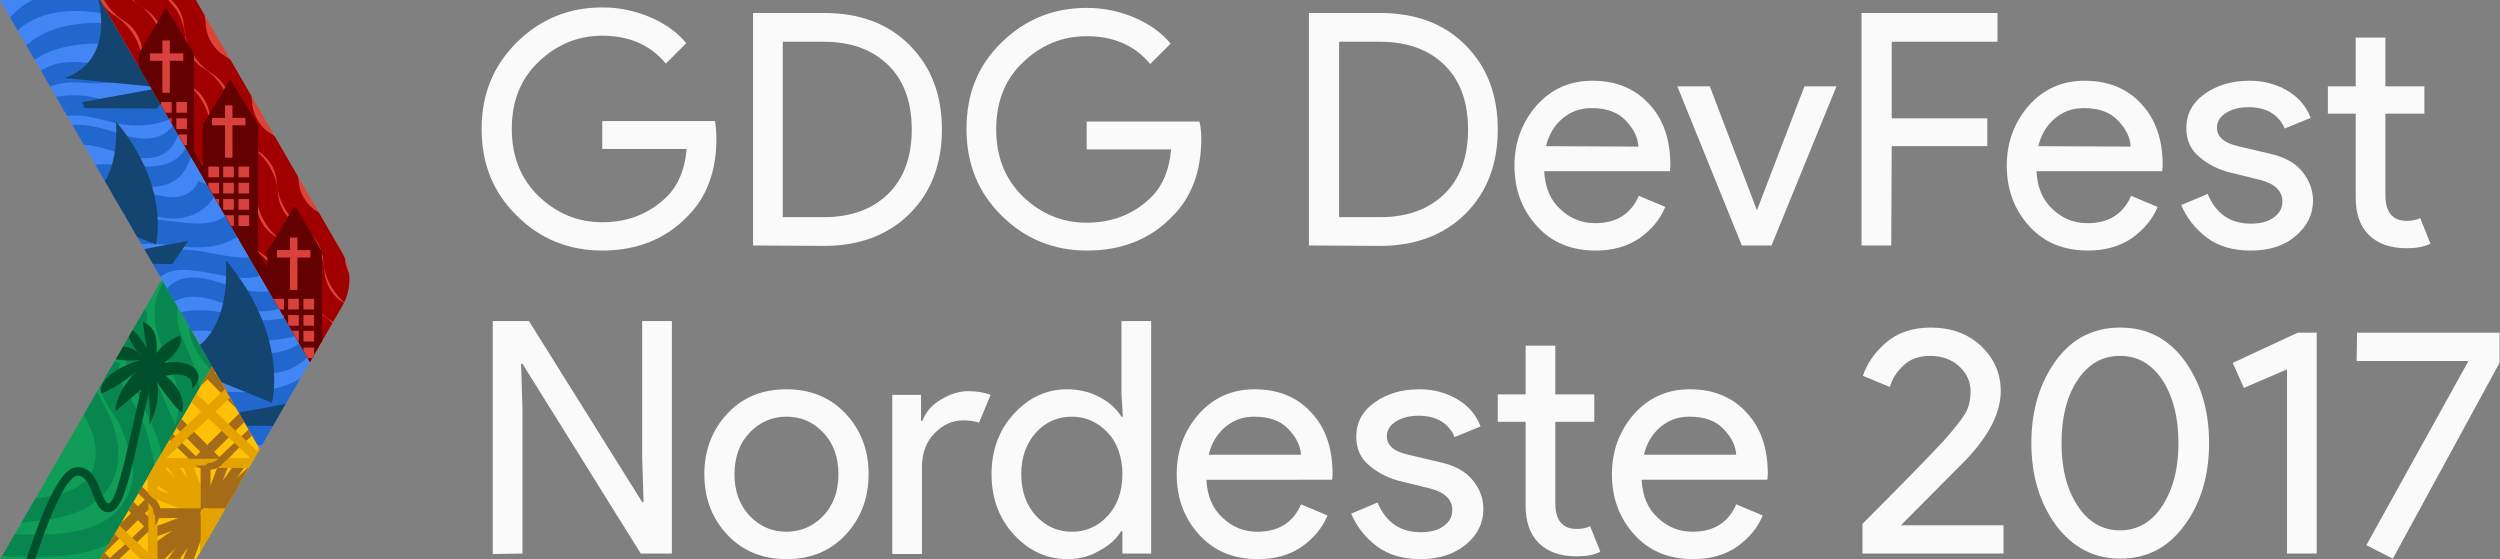 <?xml version="1.0" encoding="utf-8"?>
<!-- Generator: Adobe Illustrator 21.1.0, SVG Export Plug-In . SVG Version: 6.00 Build 0)  -->
<svg version="1.1" xmlns="http://www.w3.org/2000/svg" xmlns:xlink="http://www.w3.org/1999/xlink" x="0px" y="0px"
	 viewBox="0 0 538.8 120.5" style="enable-background:new 0 0 538.8 120.5;" xml:space="preserve">
<rect x="0" y="0" width="538.8" height="120.5" fill="#808080" stroke="none"/>
<style type="text/css">
	.st0{fill:#767676;}
	.st1{fill:#FAFAFA;}
	.st2{clip-path:url(#SVGID_2_);}
	.st3{fill:#0F9D58;}
	.st4{fill:#07864F;}
	.st5{fill:#004F2B;}
	.st6{clip-path:url(#SVGID_4_);}
	.st7{fill:#FFC107;}
	.st8{fill:none;stroke:#E5A300;stroke-width:2.102;stroke-linecap:round;stroke-linejoin:round;stroke-miterlimit:10;}
	.st9{fill:none;stroke:#A56B17;stroke-width:2.102;stroke-linecap:round;stroke-linejoin:round;stroke-miterlimit:10;}
	.st10{fill:none;stroke:#A56B17;stroke-width:1.457;stroke-linecap:round;stroke-linejoin:round;stroke-miterlimit:10;}
	.st11{fill:none;stroke:#E5A300;stroke-width:1.457;stroke-linecap:round;stroke-linejoin:round;stroke-miterlimit:10;}
	.st12{clip-path:url(#SVGID_6_);}
	.st13{fill:#4285F4;}
	.st14{fill:#2167CE;}
	.st15{fill:#144570;}
	.st16{clip-path:url(#SVGID_8_);}
	.st17{fill:#DB4437;}
	.st18{fill:none;stroke:#A00000;stroke-width:4.705;stroke-miterlimit:10;}
	.st19{fill:none;}
	.st20{fill:#630000;}
	.st21{fill:#D9413D;}
	.st22{clip-path:url(#SVGID_10_);}
	.st23{clip-path:url(#SVGID_12_);}
	.st24{clip-path:url(#SVGID_14_);}
	.st25{clip-path:url(#SVGID_16_);}
</style>
<g id="txt">
	<g>
		<path class="st1" d="M431.7,119.3h-30.3v-6.4c9.1-9.1,14.9-15.1,17.5-17.9c2.3-2.6,3.8-4.5,4.6-5.8c0.8-1.3,1.2-3,1.2-4.9
			c0-2-0.8-3.8-2.4-5.3c-1.6-1.5-3.7-2.3-6.3-2.3c-2.4,0-4.4,0.7-5.8,2.1c-1.5,1.4-2.4,2.9-2.9,4.6l-5.8-2.4
			c0.8-2.5,2.4-4.9,4.9-7.1c2.5-2.2,5.8-3.3,9.7-3.3c4.4,0,8,1.3,10.9,4c2.8,2.7,4.2,5.9,4.2,9.7c0,4.6-2.5,9.6-7.6,14.9l-13.9,14
			h22.1V119.3z"/>
		<path class="st1" d="M470.8,113.2c-3.5,4.8-8.1,7.2-13.8,7.2s-10.3-2.4-13.9-7.2c-3.5-4.8-5.3-10.7-5.3-17.7
			c0-7.1,1.8-13,5.3-17.8c3.5-4.8,8.1-7.1,13.9-7.1s10.3,2.4,13.8,7.1c3.5,4.8,5.3,10.7,5.3,17.8
			C476.1,102.5,474.3,108.5,470.8,113.2z M456.9,114.3c3.8,0,6.9-1.8,9.2-5.4c2.3-3.6,3.4-8,3.4-13.4c0-5.4-1.1-9.9-3.4-13.5
			c-2.3-3.5-5.3-5.3-9.2-5.3c-3.9,0-6.9,1.8-9.2,5.3c-2.3,3.5-3.4,8-3.4,13.5c0,5.4,1.1,9.9,3.4,13.4
			C450,112.5,453.1,114.3,456.9,114.3z"/>
		<path class="st1" d="M499.3,119.3h-6.4V79.6l-9.3,4l-2.4-5.4l14-6.5h4.1V119.3z"/>
		<path class="st1" d="M515.7,120.4l-5.7-2.9L532,77.8h-24.1l0.1-6.1h30.7v6.5L515.7,120.4z"/>
	</g>
	<path class="st1" d="M154.4,29.9c0,7-2.1,12.6-6.2,16.7c-4.7,4.9-10.9,7.4-18.4,7.4c-7.2,0-13.4-2.5-18.4-7.5
		c-5.1-5-7.6-11.2-7.6-18.7s2.5-13.6,7.6-18.7c5.1-5,11.2-7.5,18.4-7.5c3.6,0,7,0.7,10.3,2.1s5.9,3.3,7.8,5.6l-4.4,4.4
		c-3.3-4-7.9-6-13.7-6c-5.3,0-9.8,1.9-13.7,5.6c-3.9,3.7-5.8,8.5-5.8,14.5c0,5.9,1.9,10.7,5.8,14.5c3.9,3.7,8.4,5.6,13.7,5.6
		c5.6,0,10.3-1.9,14-5.6c2.4-2.4,3.8-5.8,4.2-10.2h-18.2v-6h24.3C154.3,27.4,154.4,28.7,154.4,29.9z"/>
	<path class="st1" d="M162.3,52.9V2.8h15.3c7.7,0,13.9,2.3,18.5,7c4.6,4.6,6.9,10.7,6.9,18.1s-2.3,13.5-6.9,18.1s-10.8,7-18.5,7
		L162.3,52.9L162.3,52.9z M168.7,46.8h8.9c5.8,0,10.4-1.7,13.8-5s5.1-8,5.1-13.9s-1.7-10.6-5.1-13.9s-8-5-13.8-5h-8.9V46.8z"/>
	<path class="st1" d="M258.9,29.9c0,7-2.1,12.6-6.2,16.7c-4.7,4.9-10.9,7.4-18.4,7.4c-7.2,0-13.4-2.5-18.4-7.5
		c-5.1-5-7.6-11.2-7.6-18.7s2.4-13.6,7.5-18.6s11.2-7.5,18.4-7.5c3.6,0,7,0.7,10.3,2.1s5.9,3.3,7.8,5.6l-4.4,4.4
		c-3.3-4-7.9-6-13.7-6c-5.3,0-9.8,1.9-13.7,5.6c-3.9,3.7-5.8,8.5-5.8,14.5c0,5.9,1.9,10.7,5.8,14.5c3.9,3.7,8.4,5.6,13.7,5.6
		c5.6,0,10.3-1.9,14-5.6c2.4-2.4,3.8-5.8,4.2-10.2h-18.2v-6h24.3C258.8,27.4,258.9,28.7,258.9,29.9z"/>
	<path class="st1" d="M282.1,52.9V2.8h15.3c7.7,0,13.9,2.3,18.5,7c4.6,4.6,6.9,10.7,6.9,18.1s-2.3,13.5-6.9,18.1
		c-4.6,4.6-10.8,7-18.5,7L282.1,52.9L282.1,52.9z M288.6,46.8h8.9c5.8,0,10.4-1.7,13.8-5s5.1-8,5.1-13.9s-1.7-10.6-5.1-13.9
		c-3.4-3.3-8-5-13.8-5h-8.9L288.6,46.8L288.6,46.8z"/>
	<path class="st1" d="M343.9,54c-5.2,0-9.4-1.7-12.6-5.2c-3.2-3.5-4.9-7.8-4.9-13.1c0-5,1.6-9.3,4.7-12.9c3.2-3.6,7.2-5.4,12.1-5.4
		c5.1,0,9.2,1.7,12.2,5c3.1,3.3,4.6,7.7,4.6,13.3l-0.1,1.2h-27.1c0.2,3.5,1.3,6.2,3.5,8.2c2.1,2,4.6,3,7.5,3c4.6,0,7.7-2,9.4-5.9
		l5.7,2.4c-1.1,2.7-3,4.9-5.5,6.7C350.8,53.1,347.6,54,343.9,54z M353.1,31.6c-0.1-2-1-3.8-2.7-5.6c-1.7-1.8-4.1-2.7-7.4-2.7
		c-2.4,0-4.4,0.7-6.2,2.2s-3,3.5-3.6,6L353.1,31.6L353.1,31.6z"/>
	<path class="st1" d="M375.4,52.9l-13.9-34.3h7l10.1,26.6h0.1l10.2-26.6h6.9l-14,34.3H375.4z"/>
	<path class="st1" d="M407.6,52.9h-6.4V2.8h29.3V9h-22.8v16.5h20.6v6h-20.6L407.6,52.9L407.6,52.9z"/>
	<path class="st1" d="M450,54c-5.2,0-9.4-1.7-12.6-5.2c-3.2-3.5-4.9-7.8-4.9-13.1c0-5,1.6-9.3,4.7-12.9c3.2-3.6,7.2-5.4,12.1-5.4
		c5.1,0,9.2,1.7,12.2,5c3.1,3.3,4.6,7.7,4.6,13.3l-0.1,1.2h-27.1c0.2,3.5,1.3,6.2,3.5,8.2c2.1,2,4.6,3,7.5,3c4.6,0,7.7-2,9.4-5.9
		l5.7,2.4c-1.1,2.7-3,4.9-5.5,6.7C456.9,53.1,453.7,54,450,54z M459.2,31.6c-0.1-2-1-3.8-2.7-5.6c-1.7-1.8-4.1-2.7-7.4-2.7
		c-2.4,0-4.4,0.7-6.2,2.2s-3,3.5-3.6,6L459.2,31.6L459.2,31.6z"/>
	<path class="st1" d="M485.1,54c-3.8,0-7-0.9-9.5-2.8s-4.3-4.2-5.5-7l5.7-2.4c1.8,4.3,4.9,6.4,9.3,6.4c2,0,3.7-0.4,4.9-1.3
		c1.3-0.9,1.9-2.1,1.9-3.5c0-2.2-1.6-3.8-4.7-4.6l-6.9-1.7c-2.2-0.6-4.3-1.6-6.2-3.2c-2-1.6-2.9-3.7-2.9-6.3c0-3,1.3-5.5,4-7.4
		s5.9-2.8,9.6-2.8c3,0,5.7,0.7,8.1,2.1c2.4,1.4,4.1,3.3,5.1,5.9l-5.6,2.3c-1.3-3-3.9-4.6-7.8-4.6c-1.9,0-3.5,0.4-4.8,1.2
		c-1.3,0.8-2,1.9-2,3.2c0,2,1.5,3.3,4.5,4l6.8,1.6c3.2,0.7,5.6,2,7.1,3.9s2.3,3.9,2.3,6.2c0,3.1-1.3,5.6-3.8,7.7
		C492.3,53,489,54,485.1,54z"/>
	<path class="st1" d="M518.7,53.5c-3.6,0-6.3-1-8.2-2.9s-2.8-4.6-2.8-8.1v-18h-6v-5.9h6V8.1h6.4v10.5h8.4v5.9h-8.4V42
		c0,3.7,1.5,5.6,4.6,5.6c1.2,0,2.1-0.2,2.9-0.6l2.2,5.5C522.5,53.2,520.7,53.5,518.7,53.5z"/>
	<path class="st1" d="M106.2,119.4V69.2h7.8l24.4,39h0.3l-0.3-9.7V69.2h6.4v50.1h-6.7l-25.5-40.9h-0.3l0.3,9.7v31.2L106.2,119.4
		L106.2,119.4z"/>
	<path class="st1" d="M156.8,89.1c3.3-3.5,7.5-5.2,12.7-5.2c5.1,0,9.4,1.7,12.7,5.2c3.3,3.5,5,7.8,5,13.1c0,5.2-1.7,9.6-5,13.1
		s-7.5,5.2-12.7,5.2c-5.1,0-9.4-1.7-12.7-5.2c-3.3-3.5-5-7.8-5-13.1C151.8,97,153.5,92.6,156.8,89.1z M161.6,111.2
		c2.2,2.3,4.8,3.4,7.9,3.4c3,0,5.7-1.1,7.9-3.4c2.2-2.3,3.3-5.3,3.3-9s-1.1-6.7-3.3-9c-2.2-2.3-4.8-3.4-7.9-3.4
		c-3,0-5.7,1.1-7.9,3.4c-2.2,2.3-3.3,5.3-3.3,9S159.4,108.9,161.6,111.2z"/>
	<path class="st1" d="M198.7,119.4h-6.4V85.1h6.2v5.6h0.3c0.7-1.9,2-3.4,4-4.6c2-1.2,4-1.8,5.9-1.8s3.5,0.3,4.8,0.8l-2.5,6
		c-0.8-0.3-2-0.5-3.4-0.5c-2.3,0-4.4,0.9-6.2,2.8c-1.8,1.8-2.7,4.3-2.7,7.2L198.7,119.4L198.7,119.4z"/>
	<path class="st1" d="M230,120.5c-4.4,0-8.3-1.8-11.5-5.3s-4.8-7.8-4.8-13s1.6-9.5,4.8-13c3.2-3.5,7-5.3,11.5-5.3c2.6,0,5,0.6,7,1.7
		c2.1,1.1,3.6,2.5,4.7,4.2h0.3l-0.3-4.8V69.2h6.4v50.1h-6.2v-4.8h-0.3c-1,1.7-2.6,3.1-4.7,4.2C234.9,119.9,232.6,120.5,230,120.5z
		 M231,114.6c3,0,5.6-1.1,7.7-3.4c2.1-2.2,3.2-5.3,3.2-9s-1.1-6.8-3.2-9s-4.7-3.4-7.7-3.4s-5.6,1.1-7.7,3.4c-2.1,2.3-3.2,5.3-3.2,9
		s1.1,6.7,3.2,9C225.5,113.5,228,114.6,231,114.6z"/>
	<path class="st1" d="M271.1,120.5c-5.2,0-9.4-1.7-12.6-5.2s-4.9-7.8-4.9-13.1c0-5,1.6-9.3,4.7-12.9c3.2-3.6,7.2-5.4,12.1-5.4
		c5.1,0,9.2,1.7,12.2,5c3.1,3.3,4.6,7.7,4.6,13.3l-0.1,1.2H260c0.2,3.5,1.3,6.2,3.5,8.2c2.1,2,4.6,3,7.5,3c4.6,0,7.7-2,9.4-5.9
		l5.7,2.4c-1.1,2.7-3,4.9-5.5,6.7C278,119.6,274.9,120.5,271.1,120.5z M280.4,98.1c-0.1-2-1-3.8-2.7-5.6s-4.1-2.7-7.4-2.7
		c-2.4,0-4.4,0.7-6.2,2.2c-1.8,1.5-3,3.5-3.6,6h19.9V98.1z"/>
	<path class="st1" d="M306.2,120.5c-3.8,0-7-0.9-9.5-2.8c-2.5-1.9-4.3-4.2-5.5-7l5.7-2.4c1.8,4.3,4.9,6.4,9.3,6.4
		c2,0,3.7-0.4,4.9-1.3c1.3-0.9,1.9-2.1,1.9-3.5c0-2.2-1.6-3.8-4.7-4.6l-6.9-1.7c-2.2-0.6-4.3-1.6-6.2-3.2c-2-1.6-2.9-3.7-2.9-6.3
		c0-3,1.3-5.5,4-7.4s5.9-2.8,9.6-2.8c3,0,5.7,0.7,8.1,2.1c2.4,1.4,4.1,3.3,5.1,5.9l-5.6,2.3c-1.3-3-3.9-4.6-7.8-4.6
		c-1.9,0-3.5,0.4-4.8,1.2s-2,1.9-2,3.2c0,2,1.5,3.3,4.6,4l6.8,1.6c3.2,0.7,5.6,2,7.1,3.9c1.5,1.8,2.3,3.9,2.3,6.2
		c0,3.1-1.3,5.6-3.8,7.7C313.4,119.4,310.2,120.5,306.2,120.5z"/>
	<path class="st1" d="M339.8,119.9c-3.6,0-6.3-1-8.2-2.9s-2.8-4.6-2.8-8.1v-18h-6V85h6V74.5h6.4V85h8.4v5.9h-8.4v17.5
		c0,3.7,1.5,5.6,4.6,5.6c1.2,0,2.1-0.2,2.9-0.6l2.2,5.5C343.6,119.6,341.9,119.9,339.8,119.9z"/>
	<path class="st1" d="M364.9,120.5c-5.2,0-9.4-1.7-12.6-5.2c-3.2-3.5-4.9-7.8-4.9-13.1c0-5,1.6-9.3,4.7-12.9
		c3.2-3.6,7.2-5.4,12.1-5.4c5.1,0,9.2,1.7,12.2,5c3.1,3.3,4.6,7.7,4.6,13.3l-0.1,1.2h-27.1c0.2,3.5,1.3,6.2,3.5,8.2
		c2.1,2,4.6,3,7.5,3c4.6,0,7.7-2,9.4-5.9l5.7,2.4c-1.1,2.7-3,4.9-5.5,6.7C371.8,119.6,368.7,120.5,364.9,120.5z M374.2,98.1
		c-0.1-2-1-3.8-2.7-5.6s-4.1-2.7-7.4-2.7c-2.4,0-4.4,0.7-6.2,2.2s-3,3.5-3.6,6h19.9V98.1z"/>
</g>
<g id="green">
</g>
<g id="yellow">
</g>
<g id="blue">
</g>
<g id="red">
	<g>
		<g>
			<g>
				<defs>
					<polygon id="SVGID_9_" points="34.9,60.2 45.7,79 21.7,120.5 0.1,120.5 					"/>
				</defs>
				<clipPath id="SVGID_2_">
					<use xlink:href="#SVGID_9_"  style="overflow:visible;"/>
				</clipPath>
				<g class="st2">
					<g>
						<polygon class="st3" points="48.8,74.5 20.7,122.9 -2.8,123.3 37.8,54 						"/>
					</g>
					<g>
						<g>
							<path class="st4" d="M26.9,67.3c-1.2,6.2,0.2,11.6,2.7,17.4c2.2,5.3,6.8,12.4,5.1,18.4c-0.8,3,3.8,4.3,4.7,1.3
								c1.6-5.8-0.9-11-3.1-16.2c-2.6-6.2-6-12.5-4.6-19.5C32.2,65.6,27.5,64.3,26.9,67.3L26.9,67.3z"/>
						</g>
					</g>
					<g>
						<path class="st4" d="M6.8,120c-2.5,0-5.1-0.1-7.6-0.3l0.4-4.8c3.4,0.3,6.8,0.4,10.2,0.3c4.6-0.2,10.5-0.8,14.5-4.2
							c2.7-2.3,4.4-5.8,4.4-9.4c0-1-0.3-2.1-0.7-3.4c-0.1-0.6-0.3-1.2-0.5-1.8c-0.5-2.1-1.2-4.2-2.3-6c-0.3-0.6-0.7-1.2-1.2-1.8
							c-0.8-1.2-1.6-2.5-2.2-4c-1.3-3-1.4-5.9-0.2-8.3l4.3,2.1c-0.5,1-0.4,2.5,0.3,4.2c0.5,1.1,1.2,2.1,1.9,3.3
							c0.4,0.7,0.8,1.3,1.2,2c1.3,2.3,2.3,4.8,2.9,7.4c0.1,0.5,0.3,1,0.4,1.6c0.4,1.4,0.8,3.1,0.8,4.8c-0.1,5-2.4,9.8-6.1,13
							c-5.1,4.4-12,5.1-17.4,5.3C8.9,120,7.8,120,6.8,120z"/>
					</g>
					<g>
						<path class="st4" d="M2.5,113l-1-4.8c1.8-0.3,3.6-0.5,5.3-0.7c1.8-0.2,3.5-0.4,5.2-0.8c2.4-0.5,5.7-1.7,7.4-4.3
							c1.2-2,1.6-4.7,0.9-7.6c-0.7-2.8-2.1-5.4-3.8-8.2l4.2-2.4c1.8,3.1,3.5,6.1,4.3,9.6c1,4.2,0.5,8.3-1.6,11.3
							c-2,3.1-5.7,5.3-10.4,6.4c-2,0.4-3.8,0.7-5.7,0.8C5.7,112.6,4.1,112.7,2.5,113z"/>
					</g>
					<g>
						<path class="st4" d="M41.7,95.3l-4.5-1.9c1.4-3.3,1.7-7.2,0.8-10.7c-0.5-1.7-1.2-3.3-1.9-5.1c-0.3-0.8-0.7-1.5-1-2.3
							c-1-2.5-2.1-5.7-1.7-9.2c0.5-4.6,3.6-8.8,7.8-10.5l1.9,4.5c-2.6,1.1-4.6,3.8-4.9,6.6c-0.3,2.4,0.6,4.9,1.4,6.8
							c0.3,0.7,0.6,1.4,0.9,2.1c0.8,1.8,1.6,3.7,2.1,5.8C43.8,86.1,43.5,90.9,41.7,95.3z"/>
					</g>
					<g>
						<path class="st4" d="M47.2,81.6c-2.4-2.5-5.7-5.8-6.4-10.3c-0.6-3.6,0.7-7.4,3.3-9.9l3.4,3.5c-1.5,1.4-2.2,3.6-1.9,5.6
							c0.5,2.7,2.5,5.1,5.1,7.6L47.2,81.6z"/>
					</g>
					<g>
						<path class="st5" d="M35.4,78.2c4.8-3.5,3.4-5.9,3.4-5.9s-3.4,1.4-5.1,3.8c0.5-4.6-1.2-5.9-2.9-6.8c0.5,4.4,0.8,5.7,0.9,5.9
							c-0.3-0.5-2-4-4.6-4.9c0.5,2.8,1.8,4.6,2.6,5.6c0.5,0.4,0.8,0.7,0.8,0.8c-0.1-0.1-0.4-0.3-0.8-0.8c-1.3-1-4.1-2.4-7.6,0.5
							c3.1,1.8,7.6,1.2,8.2,1.2c-0.8,0.2-9.2,2.7-8.5,7.2c3.8-1.4,7.1-4.4,7.8-5c-0.7,0.7-4.6,4.6-4.7,8.8c2.8-2.3,4.5-3.8,5.5-4.7
							c-0.5,2.3-1,4.6-1.5,6.6c-2,8.9-4,18-5.5,18c-0.6,0-1.2-1.4-1.7-2.7c-0.9-2.3-2-5.2-5-5.1c-1.4,0-5.5,0.1-13.5,28.1l1.7,0.5
							c5.7-19.7,9.8-26.8,11.8-26.8c1.6,0,2.4,1.6,3.3,4c0.8,2,1.5,3.9,3.4,3.9c2.9-0.1,4.3-6.1,7.2-19.4c0.5-2,0.9-4,1.4-6.2
							c0.3,2.1,0.5,4.9,0.1,6.8c2.9-5.3,1.7-9.3,1.7-9.3s4,5.9,5.5,6.6c0.9-4.7-3.6-7.9-3.6-7.9s6.2-1.6,5.7,2.7
							C44.4,81.2,42.5,77.2,35.4,78.2z"/>
					</g>
				</g>
			</g>
		</g>
		<g>
			<g>
				<defs>
					<polygon id="SVGID_11_" points="55.7,96.3 45.7,79 21.6,120.5 42.3,120.5 56,96.7 					"/>
				</defs>
				<clipPath id="SVGID_4_">
					<use xlink:href="#SVGID_11_"  style="overflow:visible;"/>
				</clipPath>
				<g class="st6">
					<path class="st7" d="M59,86.5v5.7l-15.2,28.3c-0.8,1.6-2.5,2.5-4.3,2.6L18.9,123l31.2-52.7l7.6,11.9C58.5,83.5,59,85,59,86.5z"
						/>
					<g>
						<g>
							<polyline class="st8" points="32.9,99.8 44.3,110.6 44.3,99.8 							"/>
							<polyline class="st8" points="36.8,99.8 44.3,110.6 40.3,99.8 							"/>
							<polyline class="st8" points="33,102.7 44.3,110.6 33.1,106.3 							"/>
							<line class="st8" x1="44.3" y1="110.6" x2="33.5" y2="110.6"/>
						</g>
						<g>
							<polyline class="st9" points="55.2,100.6 44.3,110.6 44.3,100.6 							"/>
							<polyline class="st9" points="51.9,100 44.3,110.6 48.3,99.8 							"/>
							<polyline class="st9" points="55.3,103.2 44.3,110.6 55.7,107 							"/>
							<line class="st9" x1="44.3" y1="110.6" x2="54.6" y2="110.6"/>
						</g>
						<g>
							<polyline class="st9" points="32.9,121.4 44.3,110.6 44.3,121.4 							"/>
							<polyline class="st9" points="36.9,121.3 44.3,110.6 40.3,121.4 							"/>
							<polyline class="st9" points="33.2,118.4 44.3,110.6 33.5,114.6 							"/>
							<line class="st9" x1="44.3" y1="110.6" x2="33.5" y2="110.6"/>
						</g>
						<g>
							<polyline class="st8" points="55.7,121.4 44.3,110.6 44.3,121.4 							"/>
							<polyline class="st8" points="51.8,121.4 44.3,110.6 48.3,121.4 							"/>
							<polyline class="st8" points="55.5,118.4 44.3,110.6 55.2,114.6 							"/>
							<line class="st8" x1="44.3" y1="110.6" x2="55.2" y2="110.6"/>
						</g>
						<rect x="32.9" y="99.8" class="st8" width="22.8" height="21.7"/>
					</g>
					<g>
						<line class="st9" x1="46.8" y1="99.5" x2="33.9" y2="86.6"/>
						<line class="st9" x1="55.4" y1="91.1" x2="42.3" y2="77.8"/>
						<line class="st9" x1="56.3" y1="85.9" x2="42.7" y2="99.3"/>
						<line class="st9" x1="46.9" y1="78.1" x2="33.3" y2="91.6"/>
						<line class="st8" x1="33.5" y1="77.9" x2="44.9" y2="88.7"/>
						<line class="st8" x1="56.3" y1="77.9" x2="44.9" y2="88.7"/>
						<path class="st10" d="M56.3,91l-6.8,6.4l-2.3,2.2c-0.6,0.6-1.4,0.9-2.2,0.9c-0.9,0.1-1.9-0.3-2.5-0.9l-6.1-5.9L33.4,91
							c-0.7-0.7-1-1.6-1-2.4c0-0.8,0.4-1.6,1-2.1l5.5-5.2l3.6-3.5c0.7-0.7,1.5-0.9,2.4-0.9c0.8,0,1.8,0.3,2.4,0.9l9,8.6
							c0.7,0.7,1,1.4,1,2.3S57,90.4,56.3,91z"/>
						<rect x="33.5" y="77.9" class="st11" width="22.8" height="21.7"/>
						<path class="st10" d="M49.6,80l6.8,6.4c0.7,0.7,1,1.4,1,2.3"/>
						<path class="st10" d="M38.9,81.2l3.6-3.5c0.7-0.7,1.5-0.9,2.4-0.9"/>
						<path class="st10" d="M36.3,93.8L33.4,91c-0.7-0.7-1-1.6-1-2.4"/>
						<path class="st10" d="M49.6,97.4l-2.3,2.2c-0.6,0.6-1.4,0.9-2.2,0.9"/>
						<line class="st8" x1="44.9" y1="88.7" x2="33.5" y2="99.5"/>
						<line class="st8" x1="44.9" y1="88.7" x2="56.3" y2="99.5"/>
					</g>
					<g>
						<line class="st9" x1="23.5" y1="121.6" x2="10.4" y2="108.4"/>
						<line class="st9" x1="31.9" y1="112.8" x2="18.7" y2="99.5"/>
						<line class="st9" x1="32.4" y1="108" x2="18.9" y2="121.3"/>
						<line class="st9" x1="23.4" y1="99.9" x2="9.8" y2="113.3"/>
						<line class="st8" x1="9.9" y1="99.7" x2="21.3" y2="110.5"/>
						<line class="st8" x1="32.7" y1="99.7" x2="21.3" y2="110.5"/>
						<path class="st10" d="M32.8,112.8l-6.8,6.4l-2.3,2.2c-0.6,0.6-1.4,0.9-2.2,0.9c-0.9,0.1-1.9-0.3-2.5-0.9l-6.1-5.9l-2.9-2.8
							c-0.7-0.7-1-1.6-1-2.4c0-0.8,0.4-1.6,1-2.1l5.5-5.2l3.6-3.5c0.7-0.7,1.5-0.9,2.4-0.9c0.8,0,1.8,0.3,2.4,0.9l9,8.6
							c0.7,0.7,1,1.4,1,2.3C33.7,111.3,33.4,112.1,32.8,112.8z"/>
						<rect x="9.9" y="99.7" class="st11" width="22.8" height="21.7"/>
						<path class="st10" d="M26,101.8l6.8,6.4c0.7,0.7,1,1.4,1,2.3"/>
						<path class="st10" d="M15.3,103.1l3.6-3.5c0.7-0.7,1.5-0.9,2.4-0.9"/>
						<path class="st10" d="M12.8,115.6l-2.9-2.8c-0.7-0.7-1-1.6-1-2.4"/>
						<path class="st10" d="M26,119.1l-2.3,2.2c-0.6,0.6-1.4,0.9-2.2,0.9"/>
						<line class="st8" x1="21.3" y1="110.5" x2="9.9" y2="121.3"/>
						<line class="st8" x1="21.3" y1="110.5" x2="32.7" y2="121.3"/>
					</g>
				</g>
			</g>
		</g>
		<g>
			<g>
				<defs>
					<polygon id="SVGID_13_" points="21.6,0 0,0 56,96.7 66.8,78 					"/>
				</defs>
				<clipPath id="SVGID_6_">
					<use xlink:href="#SVGID_13_"  style="overflow:visible;"/>
				</clipPath>
				<g class="st12">
					<g>
						<path class="st13" d="M68.5,81.2l-3,5.1l-10,16.5l0.2-5.4c0.1-1.4-0.3-2.9-1.1-4.2l-7-11.7l-0.1-0.1L37.1,64.1L0.9,3.7
							c-2-3.3-3.5-8.1,0.7-8.1l18.3,0.6L68.5,81.2z"/>
					</g>
					<g>
						<path class="st14" d="M25.1,56.3l-4.7-2c2.1-4.9,7.4-6.8,11.7-6.9c2.1-0.1,4,0.2,6,0.4c1.8,0.2,3.5,0.4,5.1,0.4
							c2.7-0.1,5.9-1.1,7.2-3.8l4.6,2.1c-2.1,4.9-7.4,6.7-11.7,6.8c-2,0.1-4-0.2-5.9-0.4c-1.8-0.2-3.5-0.4-5.2-0.4
							C29.5,52.5,26.3,53.6,25.1,56.3z"/>
					</g>
					<g>
						<g>
							<path class="st14" d="M56.1,55c-8.1,2.7-19.9-6.7-24.5,4.3c-0.5,1.2,0.5,3.2,0,4.4c4.6-11.1,16.5-1.6,24.5-4.3
								C56.6,59.3,55.7,55.1,56.1,55L56.1,55z"/>
						</g>
					</g>
					<g>
						<g>
							<path class="st14" d="M34.5,69.3c2-6.2,7.6-6.1,12.8-4.2c5.7,2,11.8,3.6,16.8-0.9c0.7-0.7-0.7-3.6,0-4.2
								c-4.9,4.5-11.1,2.9-16.8,0.9c-5.3-1.8-10.8-2-12.8,4.2C34,66.4,34.9,68.1,34.5,69.3L34.5,69.3z"/>
						</g>
					</g>
					<g>
						<g>
							<path class="st14" d="M64.9,67.8c-2.9,0.7-5.9,1.3-8.8,1.2c-3.1-0.1-5.9-1.3-8.9-1.8c-5.9-1-12,0-16.1,4.7
								c-0.7,0.8,0.7,3.6,0,4.4c4.1-4.6,10.2-5.7,16.1-4.7c2.8,0.5,5.5,1.6,8.3,1.8c3.1,0.2,6.3-0.5,9.4-1.2
								C65.3,72.2,64.7,67.9,64.9,67.8L64.9,67.8z"/>
						</g>
					</g>
					<g>
						<g>
							<path class="st14" d="M40.8,84c4.3-4,9.7-3.9,15.2-3.5c5.1,0.3,9.4-1.4,12.1-6c0.7-1.1-0.7-3.3,0-4.4c-2.6,4.6-7,6.3-12.1,6
								c-5.5-0.4-10.9-0.5-15.2,3.5C40,80.3,41.5,83.3,40.8,84L40.8,84z"/>
						</g>
					</g>
					<g>
						<g>
							<path class="st14" d="M70.3,75.8c-5.6,9.9-17.9,9.3-27.7,8c0.1,0-0.2,4.4,0,4.4c9.8,1.2,22.1,1.8,27.7-8
								C70.9,79.1,69.7,76.9,70.3,75.8L70.3,75.8z"/>
						</g>
					</g>
					<g>
						<g>
							<path class="st14" d="M71.4,84.9c-6.9,9-19,6.9-28.5,4.4c0.3,0.1-0.4,4.4,0,4.4c9.5,2.5,21.7,4.8,28.5-4.4
								C72.1,88.3,70.7,85.8,71.4,84.9L71.4,84.9z"/>
						</g>
					</g>
					<g>
						<path class="st14" d="M22.7,49.2l-4.2-1.8c2-4.8,6.4-6.3,9.9-6.2c1.7,0.1,3.3,0.4,4.8,0.7c1.4,0.3,2.7,0.6,4,0.6
							c1,0,4.2-0.2,5.6-3.5l4.2,1.8c-2,4.8-6.4,6.4-9.8,6.3c-1.7-0.1-3.3-0.4-4.8-0.7c-1.4-0.3-2.7-0.6-3.9-0.6
							C27.4,45.6,24.1,45.8,22.7,49.2z"/>
					</g>
					<g>
						<g>
							<path class="st14" d="M17.2,40.8c7.7-3.6,20.5,4.6,23.9-7c0.4-1.4-0.4-3.1,0-4.4c-3.4,11.5-16.2,3.4-23.9,7
								C16.6,36.6,17.7,40.5,17.2,40.8L17.2,40.8z"/>
						</g>
					</g>
					<g>
						<g>
							<path class="st14" d="M38.5,24.5c-2,6.2-7.5,6.1-12.8,4.3c-5.7-1.9-11.9-3.5-16.8,1c-0.7,0.7,0.7,3.6,0,4.2
								c4.9-4.5,11.1-2.9,16.8-1c5.3,1.8,10.8,2,12.8-4.3C39,27.4,38.1,25.7,38.5,24.5L38.5,24.5z"/>
						</g>
					</g>
					<g>
						<g>
							<path class="st14" d="M8,26.1c2.9-0.7,5.9-1.3,8.8-1.2c3.1,0.1,5.9,1.2,8.9,1.8c5.9,1,12-0.1,16.1-4.8c0.7-0.8-0.7-3.6,0-4.4
								c-4.1,4.7-10.2,5.7-16.1,4.8c-2.8-0.5-5.5-1.6-8.3-1.7C14.2,20.3,11,21,8,21.7C7.6,21.7,8.3,26,8,26.1L8,26.1z"/>
						</g>
					</g>
					<g>
						<g>
							<path class="st14" d="M32.1,9.8c-4.3,4-9.7,4-15.2,3.6c-5.1-0.3-9.4,1.4-12,6.1c-0.7,1.1,0.7,3.3,0,4.4
								c2.6-4.6,6.9-6.4,12-6.1c5.5,0.3,10.9,0.5,15.2-3.6C32.9,13.5,31.4,10.5,32.1,9.8L32.1,9.8z"/>
						</g>
					</g>
					<g>
						<g>
							<path class="st14" d="M2.6,18.2C8.2,8.3,20.5,8.8,30.3,10c-0.1,0,0.2-4.4,0-4.4C20.5,4.4,8.2,3.8,2.6,13.7
								C2,14.8,3.2,17.1,2.6,18.2L2.6,18.2z"/>
						</g>
					</g>
					<g>
						<g>
							<path class="st14" d="M1.5,9c6.8-9.1,18.9-7,28.5-4.4c-0.3-0.1,0.4-4.4,0-4.4C20.5-2.3,8.4-4.4,1.5,4.6
								C0.8,5.6,2.2,8.1,1.5,9L1.5,9z"/>
						</g>
					</g>
					<g>
						<path class="st15" d="M20-4.4c6.4,18.4-6.2,21.2-6.2,21.2L36.2,19C36.1,19,26.3,7.8,20-4.4z"/>
					</g>
					<g>
						<polygon class="st15" points="17.7,22 37.5,18.4 33.8,23.4 18.2,23.3 						"/>
					</g>
					<g>
						<path class="st15" d="M25,26.2c1,19.1-11.7,18.2-11.7,18.2l20.3,8.3C33.6,52.7,36.9,40.4,25,26.2z"/>
					</g>
					<g>
						<polygon class="st15" points="21.3,55.5 40.6,51.9 37.1,56.9 21.8,56.8 						"/>
					</g>
					<g>
						<path class="st15" d="M48.7,56.1C49.8,78.3,35,77.2,35,77.2l23.6,9.6C58.6,86.9,62.5,72.6,48.7,56.1z"/>
					</g>
					<g>
						<polygon class="st15" points="44.4,90.2 66.8,86.1 62.6,91.8 44.9,91.7 						"/>
					</g>
				</g>
			</g>
		</g>
		<g>
			<g>
				<defs>
					<path id="SVGID_15_" d="M73.8,65.9c2-3.5,2-7.8,0-11.3L42.2,0H21.6l45.2,78L73.8,65.9z"/>
				</defs>
				<clipPath id="SVGID_8_">
					<use xlink:href="#SVGID_15_"  style="overflow:visible;"/>
				</clipPath>
				<g class="st16">
					<g>
						<polygon class="st17" points="37.3,-8.5 13.1,-8.5 68,91.9 83.7,64.4 						"/>
						<g>
							<path class="st18" d="M83.5,77.5c-0.9-1.5-1.4-3.1-1.5-4.8c-0.1-1.6-0.6-3.3-1.5-4.8c-0.9-1.5-2.1-2.7-3.5-3.6
								c-1.4-0.8-2.6-2.1-3.5-3.6c-0.9-1.5-1.4-3.1-1.5-4.8c-0.1-1.6-0.6-3.3-1.5-4.8c-0.9-1.5-2.1-2.7-3.5-3.6
								c-1.4-0.8-2.6-2.1-3.5-3.6c-0.9-1.5-1.4-3.1-1.5-4.8c-0.1-1.6-0.6-3.3-1.5-4.8c-0.9-1.5-2.1-2.7-3.5-3.6l0,0
								c-1.4-0.8-2.6-2.1-3.5-3.6c-0.9-1.5-1.4-3.2-1.5-4.8c-0.1-1.6-0.6-3.3-1.5-4.8c-0.9-1.5-2.1-2.7-3.5-3.6
								c-1.4-0.8-2.6-2.1-3.5-3.6c-0.9-1.5-1.4-3.2-1.5-4.8c-0.1-1.6-0.6-3.3-1.5-4.8c-0.9-1.5-2.1-2.7-3.5-3.6
								c-1.4-0.8-2.6-2.1-3.5-3.6c-0.9-1.5-1.4-3.1-1.5-4.8"/>
							<path class="st18" d="M79.1,80.3c-0.9-1.5-1.4-3.1-1.5-4.8c-0.1-1.6-0.6-3.3-1.5-4.8c-0.9-1.5-2.1-2.7-3.5-3.6
								c-1.4-0.8-2.6-2.1-3.5-3.6c-0.9-1.5-1.4-3.1-1.5-4.8c-0.1-1.6-0.6-3.3-1.5-4.8c-0.9-1.5-2.1-2.7-3.5-3.6s-2.6-2.1-3.5-3.6
								s-1.4-3.1-1.5-4.8c-0.1-1.6-0.6-3.3-1.5-4.8c-0.9-1.5-2.1-2.7-3.5-3.6l0,0c-1.4-0.8-2.6-2.1-3.5-3.6s-1.4-3.2-1.5-4.8
								c-0.1-1.6-0.6-3.3-1.5-4.8c-0.9-1.5-2.1-2.7-3.5-3.6c-1.4-0.8-2.6-2.1-3.5-3.6s-1.4-3.2-1.5-4.8c-0.1-1.6-0.6-3.3-1.5-4.8
								C35,2,33.8,0.7,32.4-0.1c-1.4-0.8-2.6-2.1-3.5-3.6c-0.9-1.5-1.6-4-1.6-5.6"/>
							<path class="st18" d="M74.5,82.9c-0.9-1.5-1.4-3.1-1.5-4.8c-0.1-1.6-0.6-3.3-1.5-4.8c-0.9-1.5-2.1-2.7-3.5-3.6
								c-1.4-0.8-2.6-2.1-3.5-3.6c-0.9-1.5-1.4-3.1-1.5-4.8c-0.1-1.6-0.6-3.3-1.5-4.8c-0.9-1.5-2.1-2.7-3.5-3.6s-2.6-2.1-3.5-3.6
								c-0.9-1.5-1.4-3.1-1.5-4.8c-0.1-1.6-0.6-3.3-1.5-4.8c-0.9-1.5-2.1-2.7-3.5-3.6l0,0c-1.4-0.8-2.6-2.1-3.5-3.6
								c-0.9-1.5-1.4-3.2-1.5-4.8c-0.1-1.6-0.6-3.3-1.5-4.8c-0.9-1.5-2.1-2.7-3.5-3.6c-1.4-0.8-2.6-2.1-3.5-3.6
								c-0.9-1.5-1.4-3.2-1.5-4.8c-0.1-1.6-0.6-3.3-1.5-4.8c-0.9-1.5-2.1-2.7-3.5-3.6c-1.4-0.8-2.6-2.1-3.5-3.6s-1.7-4.8-1.8-6.4"/>
							<path class="st18" d="M69.9,85.7c-0.9-1.5-1.4-3.1-1.5-4.8c-0.1-1.6-0.6-3.3-1.5-4.8c-0.9-1.5-2.1-2.7-3.5-3.6
								c-1.4-0.8-2.6-2.1-3.5-3.6c-0.9-1.5-1.4-3.1-1.5-4.8c-0.1-1.6-0.6-3.3-1.5-4.8c-0.9-1.5-2.1-2.7-3.5-3.6
								c-1.4-0.8-2.6-2.1-3.5-3.6c-0.9-1.5-1.4-3.1-1.5-4.8c-0.1-1.6-0.6-3.3-1.5-4.8c-0.9-1.5-2.1-2.7-3.5-3.6l0,0
								c-1.4-0.8-2.6-2.1-3.5-3.6s-1.4-3.2-1.5-4.8c-0.1-1.6-0.6-3.3-1.5-4.8c-0.9-1.5-2.1-2.7-3.5-3.6c-1.4-0.8-2.6-2.1-3.5-3.6
								c-0.9-1.5-1.4-3.2-1.5-4.8s-0.6-3.3-1.5-4.8c-0.9-1.5-2.1-2.7-3.5-3.6c-1.4-0.8-2.6-2.1-3.5-3.6c-0.9-1.5-1.8-5.5-1.9-7.2"/>
						</g>
					</g>
					<g>
						<g>
							<polygon class="st20" points="43.8,35.7 43.8,32.2 49.6,22.4 55.6,32.2 55.6,54.2 57.6,57.5 57.6,54.2 63.5,44.3 69.4,54.2 
								69.4,77.6 69.4,82.5 43.8,40.4 							"/>
						</g>
						<g>
							<polyline class="st20" points="41.8,32.5 43.7,35.7 43.7,26.9 49.6,17.1 55.6,26.9 55.6,55.8 55.6,60.7 29.9,18.6 							"/>
						</g>
						<g>
							<polyline class="st20" points="29.9,14.8 29.9,11.5 35.8,1.7 41.8,11.5 41.8,35 41.8,39.9 							"/>
						</g>
						<g>
							<g>
								<g>
									<rect x="62.5" y="51.2" class="st21" width="1.6" height="11.3"/>
								</g>
								<g>
									<rect x="59.7" y="53.9" class="st21" width="7.2" height="1.6"/>
								</g>
							</g>
							<g>
								<g>
									<rect x="58.9" y="64.4" class="st21" width="2.3" height="2.3"/>
								</g>
								<g>
									<rect x="62.1" y="64.4" class="st21" width="2.3" height="2.3"/>
								</g>
								<g>
									<rect x="65.4" y="64.4" class="st21" width="2.3" height="2.3"/>
								</g>
								<g>
									<rect x="58.9" y="67.9" class="st21" width="2.3" height="2.3"/>
								</g>
								<g>
									<rect x="62.1" y="67.9" class="st21" width="2.3" height="2.3"/>
								</g>
								<g>
									<rect x="65.4" y="67.9" class="st21" width="2.3" height="2.3"/>
								</g>
								<g>
									<rect x="58.9" y="71.3" class="st21" width="2.3" height="2.3"/>
								</g>
								<g>
									<rect x="62.1" y="71.3" class="st21" width="2.3" height="2.3"/>
								</g>
								<g>
									<rect x="65.4" y="71.3" class="st21" width="2.3" height="2.3"/>
								</g>
								<g>
									<rect x="58.9" y="74.9" class="st21" width="2.3" height="2.3"/>
								</g>
								<g>
									<rect x="62.1" y="74.9" class="st21" width="2.3" height="2.3"/>
								</g>
								<g>
									<rect x="65.4" y="74.9" class="st21" width="2.3" height="2.3"/>
								</g>
							</g>
						</g>
						<g>
							<g>
								<rect x="48.5" y="22.7" class="st21" width="1.6" height="11.3"/>
							</g>
							<g>
								<rect x="45.7" y="25.4" class="st21" width="7.2" height="1.6"/>
							</g>
						</g>
						<g>
							<g>
								<rect x="35" y="8.7" class="st21" width="1.6" height="11.3"/>
							</g>
							<g>
								<rect x="32.3" y="11.5" class="st21" width="7.2" height="1.6"/>
							</g>
						</g>
						<g>
							<g>
								<rect x="44.9" y="35.9" class="st21" width="2.3" height="2.3"/>
							</g>
							<g>
								<rect x="48.1" y="35.9" class="st21" width="2.3" height="2.3"/>
							</g>
							<g>
								<rect x="51.4" y="35.9" class="st21" width="2.3" height="2.3"/>
							</g>
							<g>
								<rect x="44.9" y="39.4" class="st21" width="2.3" height="2.3"/>
							</g>
							<g>
								<rect x="48.1" y="39.4" class="st21" width="2.3" height="2.3"/>
							</g>
							<g>
								<rect x="51.4" y="39.4" class="st21" width="2.3" height="2.3"/>
							</g>
							<g>
								<rect x="44.9" y="42.9" class="st21" width="2.3" height="2.3"/>
							</g>
							<g>
								<rect x="48.1" y="42.9" class="st21" width="2.3" height="2.3"/>
							</g>
							<g>
								<rect x="51.4" y="42.9" class="st21" width="2.3" height="2.3"/>
							</g>
							<g>
								<rect x="44.9" y="46.4" class="st21" width="2.3" height="2.3"/>
							</g>
							<g>
								<rect x="48.1" y="46.4" class="st21" width="2.3" height="2.3"/>
							</g>
							<g>
								<rect x="51.4" y="46.4" class="st21" width="2.3" height="2.3"/>
							</g>
						</g>
						<g>
							<g>
								<rect x="31.5" y="22" class="st21" width="2.3" height="2.3"/>
							</g>
							<g>
								<rect x="34.7" y="22" class="st21" width="2.3" height="2.3"/>
							</g>
							<g>
								<rect x="38" y="22" class="st21" width="2.3" height="2.3"/>
							</g>
							<g>
								<rect x="31.5" y="25.5" class="st21" width="2.3" height="2.3"/>
							</g>
							<g>
								<rect x="34.7" y="25.5" class="st21" width="2.3" height="2.3"/>
							</g>
							<g>
								<rect x="38" y="25.5" class="st21" width="2.3" height="2.3"/>
							</g>
							<g>
								<rect x="31.5" y="29" class="st21" width="2.3" height="2.3"/>
							</g>
							<g>
								<rect x="34.7" y="29" class="st21" width="2.3" height="2.3"/>
							</g>
							<g>
								<rect x="38" y="29" class="st21" width="2.3" height="2.3"/>
							</g>
							<g>
								<rect x="31.5" y="32.4" class="st21" width="2.3" height="2.3"/>
							</g>
							<g>
								<rect x="34.7" y="32.4" class="st21" width="2.3" height="2.3"/>
							</g>
							<g>
								<rect x="38" y="32.4" class="st21" width="2.3" height="2.3"/>
							</g>
						</g>
					</g>
				</g>
			</g>
		</g>
	</g>
</g>
<g id="llogo1">
</g>
</svg>
